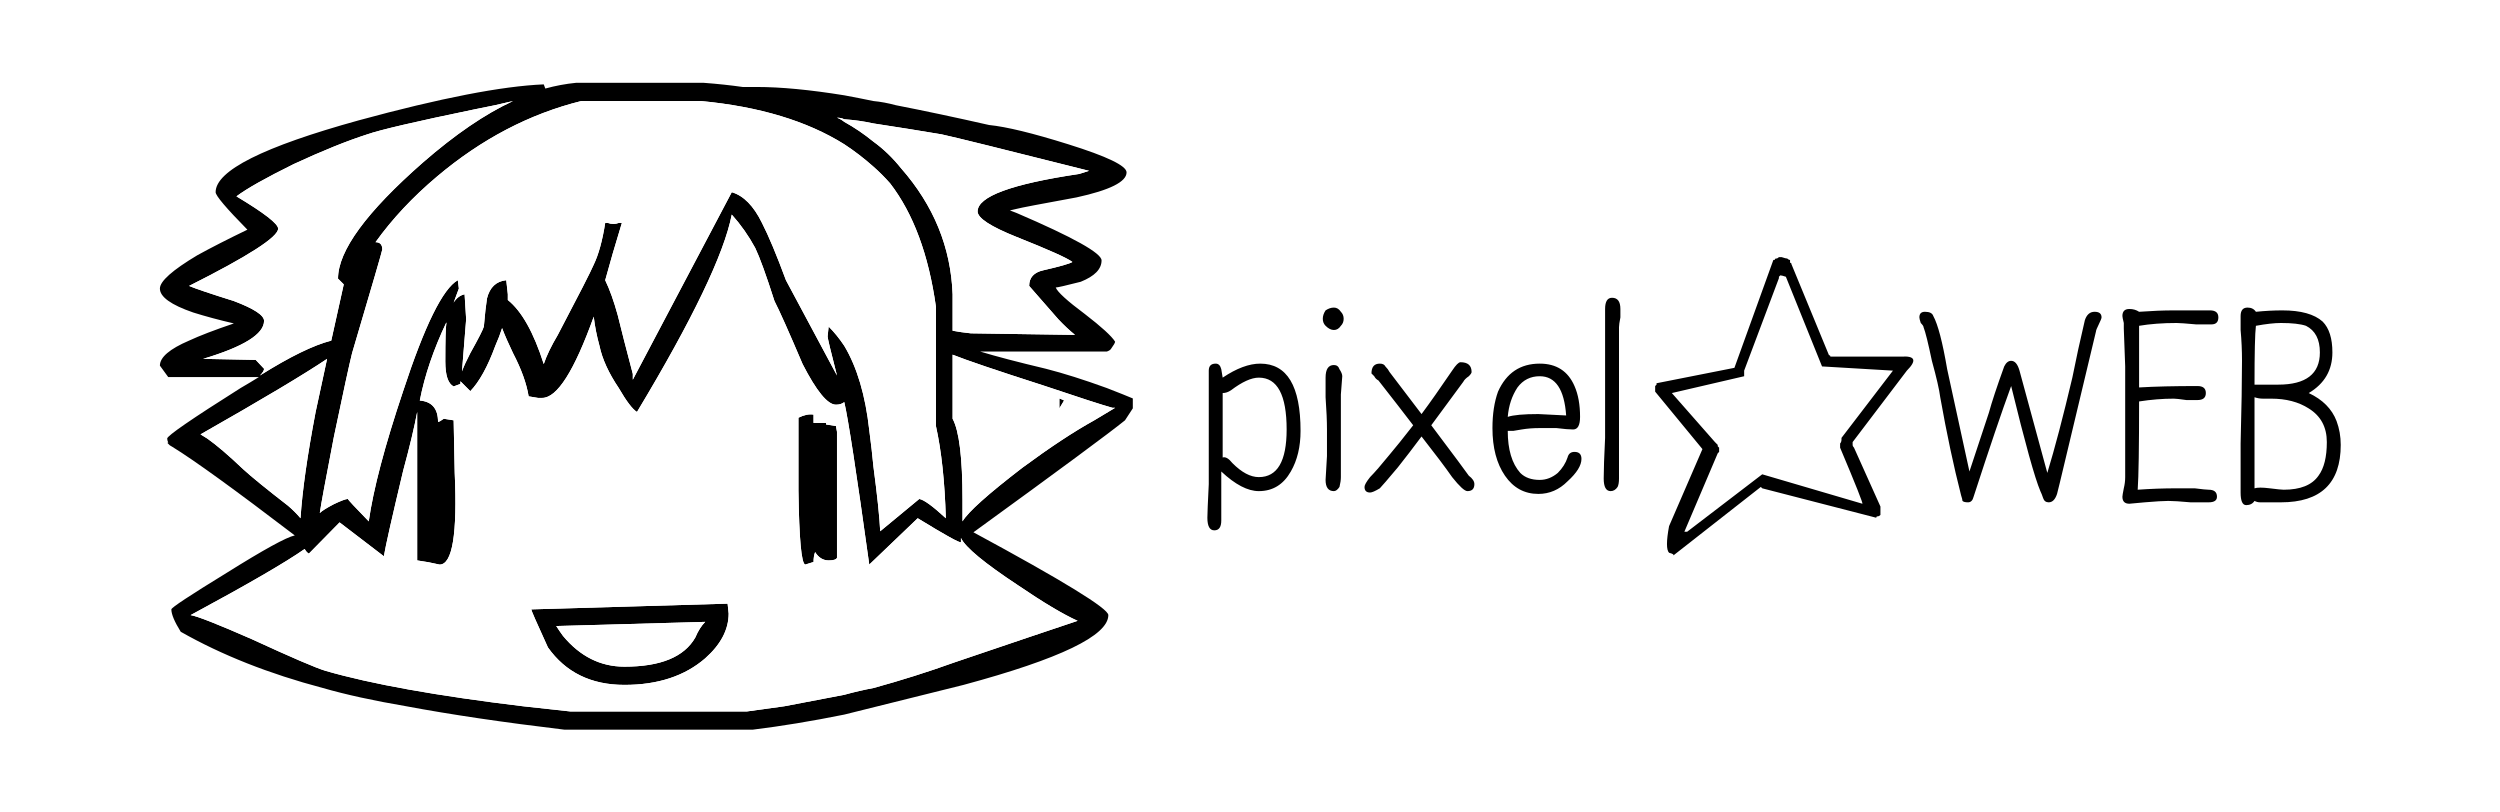 
<svg xmlns="http://www.w3.org/2000/svg" version="1.1" xmlns:xlink="http://www.w3.org/1999/xlink" preserveAspectRatio="none" x="0px" y="0px" width="240px" height="78px" viewBox="0 0 240 78">
<rect x="0" y="0" width="240" height="78" fill="#808080" stroke="none"/>
<defs>
<g id="Layer1_0_FILL">
<path fill="#FFFFFF" stroke="none" d="
M 240 78
L 240 0 0 0 0 78 240 78 Z"/>
</g>

<g id="Layer0_0_FILL">
<path fill="#000000" stroke="none" d="
M 101.55 18.95
Q 106.35 17.9 106.35 16.55 106.35 15.6 100.75 13.85 95.65 12.25 93.15 12 88.3 10.9 84.2 10.1 83.1 9.8 82.05 9.7 80.6 9.4 79.25 9.15 74.3 8.35 70.85 8.35
L 69.5 8.35
Q 67.75 8.1 65.75 7.95
L 53.5 7.95
Q 52 8.1 50.55 8.5
L 50.4 8.1
Q 44.4 8.35 32.65 11.55 18.9 15.35 18.9 18.45 18.9 18.95 21.95 22.05 19.15 23.4 17.15 24.5 13.55 26.65 13.55 27.7 13.55 28.9 16.75 30 18.5 30.55 20.65 31.05 17.85 32 16.35 32.7 13.55 33.9 13.55 35.1
L 14.35 36.2 23.05 36.2
Q 22.25 36.7 21.3 37.25 14.25 41.7 14.25 42.1 14.25 42.25 14.35 42.5
L 14.25 42.5 14.5 42.75 14.75 42.9
Q 17.85 44.8 26.5 51.4 25.3 51.65 19.95 55 14.65 58.25 14.65 58.5 14.65 59.2 15.55 60.65 21.45 64 29.2 66.05 32.5 67 37.2 67.8 43.6 69 52.4 70.05
L 70.45 70.05
Q 74.55 69.55 79.25 68.6
L 90.7 65.75
Q 104.6 62 104.6 59.05 104.6 58.1 91.65 51.1 104.05 42.1 106.2 40.35
L 106.95 39.2 106.95 38.25
Q 106.25 37.95 104.45 37.25 101.15 36.05 98.6 35.4 94.6 34.45 92.3 33.75
L 104.45 33.75
Q 104.75 33.65 104.85 33.5 105.25 32.95 105.25 32.8 104.75 32 102.35 30.15 99.8 28.25 99.55 27.6 99.8 27.6 101.95 27.05 103.95 26.25 103.95 25 103.95 23.95 95.8 20.45 95.4 20.3 95.15 20.2
L 95.8 20.05
Q 96.35 19.9 101.55 18.95
M 102.75 16.4
L 101.8 16.7
Q 92.05 18.15 92.05 20.3 92.05 21.25 95.8 22.75 100.45 24.6 101.15 25.15 100.75 25.4 98.35 25.95 97 26.25 97 27.45
L 99.8 30.65
Q 100.6 31.5 101.4 32.15
L 91.4 32
Q 90.45 31.9 89.65 31.75
L 89.65 28.25
Q 89.4 21.5 84.7 16.15 83.5 14.65 82.05 13.6 80.7 12.5 79.25 11.7 78.95 11.45 78.55 11.3 78.95 11.3 79.25 11.45 80.7 11.55 82.05 11.85 85.65 12.4 88.6 12.9 90.45 13.3 102.75 16.4
M 82.05 16
Q 82.85 16.7 83.65 17.6 87 21.95 88.05 29.45
L 88.05 40.9
Q 88.85 44.5 89 49.75 87.1 48 86.45 47.9
L 82.7 51
Q 82.6 48.95 82.05 44.8 81.9 43.2 81.65 41.3 81.1 36.3 79.25 33.2 78.55 32.15 77.75 31.35
L 77.65 32.3
Q 77.65 32.55 78.55 36.05
L 73.65 26.9
Q 72.3 23.25 71.35 21.4 70.15 18.95 68.45 18.45
L 58.95 36.45 58.95 35.9
Q 58 32.3 57.5 30.25 56.95 28.25 56.3 26.9 56.95 24.5 57.9 21.4
L 57.6 21.4
Q 57.35 21.5 57.1 21.5 56.8 21.5 56.55 21.4 56.4 21.4 56.3 21.4 55.9 23.95 55.2 25.4 54.8 26.35 51.75 32.15 50.8 33.75 50.4 34.95 48.95 30.4 46.95 28.8 46.95 28.5 46.95 28.25
L 46.8 26.9
Q 45.35 27.05 44.95 28.65 44.8 29.6 44.65 31.35 44.55 31.75 43.35 33.9 42.8 34.95 42.55 35.65
L 42.95 30.65 42.8 28.25
Q 42.15 28.4 41.75 29.05 42 28.4 42.25 27.7
L 42.15 26.9
Q 40 28.1 36.9 37.55 34.25 45.45 33.6 50.05 31.6 48 31.6 47.9 31.3 47.9 30.25 48.4 29.2 48.95 28.9 49.25 29.05 48.15 30.25 41.95 31.6 35.5 32 33.9 34.9 24.1 34.9 23.95 34.9 23.25 34.25 23.25 36.65 19.9 40.15 16.95 46.55 11.55 54 9.7
L 65.5 9.7
Q 73.9 10.5 79.25 13.85 80.7 14.8 82.05 16
M 90.6 48
Q 90.6 41.95 89.65 40.2
L 89.65 34.05
Q 91.65 34.85 98.35 37 103.55 38.75 105 39.15
L 105.25 39.15 103.25 40.35
Q 100.35 41.95 96.35 44.9 91.4 48.7 90.6 50.05
L 90.6 48
M 81.65 54.2
L 86.3 49.75
Q 90.3 52.2 90.45 52.05
L 90.45 51.65
Q 91.1 53 95.95 56.2 99.55 58.65 101.65 59.6 98.05 60.8 89.8 63.6 86.05 64.95 82.05 66.05 80.7 66.3 79.25 66.7 76.45 67.25 73.5 67.8 71.65 68.05 69.9 68.3
L 52.95 68.3
Q 50.55 68.05 48.4 67.8 36 66.3 29.45 64.4 28.1 64 22.35 61.35 17.45 59.2 16.5 59.05 24.75 54.6 27.45 52.7 27.6 53 27.85 53.15
L 30.8 50.15 35.05 53.4
Q 35.3 51.9 36.9 45.2 37.85 41.7 38.25 39.55
L 38.25 53.8
Q 39.35 53.95 40.4 54.2 42.25 54.2 41.85 45.35
L 41.75 40.35 40.8 40.2
Q 40.4 40.5 40.25 40.5 40.25 38.6 38.5 38.45 39.2 34.85 41.05 30.95
L 41.05 31.05
Q 40.95 31.6 40.95 34.7 40.95 36.7 41.75 37.1
L 42.4 36.85 42.4 36.6 43.35 37.55
Q 44.65 36.2 45.75 33.2 46.15 32.3 46.4 31.5 46.8 32.55 47.45 33.9 48.65 36.2 48.95 38.05
L 49.85 38.2 50.25 38.2
Q 52.4 38.2 55.2 30.4 55.35 31.75 55.75 33.2 56.15 35.1 57.6 37.25 58.7 39.15 59.35 39.55 67.35 26.25 68.45 20.6 69.75 22.05 70.7 23.8 71.35 25.15 72.55 28.9 73.25 30.25 75.25 34.95 77.25 38.85 78.45 38.85 78.95 38.85 79.25 38.6 79.8 40.9 81.65 54.2
M 43.75 10.5
Q 45.85 10.1 47.45 9.7 43.45 11.55 38.8 15.6 30.65 22.75 30.65 26.75
L 31.2 27.3 30 32.7
Q 27.45 33.35 23.15 36.05 23.55 35.65 23.55 35.4
L 22.75 34.55 17.7 34.45
Q 23.55 32.7 23.55 30.8 23.55 30 20.65 28.9 17.3 27.85 16.35 27.45 24.9 23.15 24.9 21.95 24.9 21.25 20.9 18.85 22.35 17.75 26.4 15.75 30.5 13.85 33.45 12.9 35.3 12.25 43.75 10.5
M 18.1 42.1
Q 17.7 41.85 17.45 41.7 26.25 36.7 29.6 34.45
L 28.5 39.55
Q 27.3 45.85 27.05 49.75 26.5 49.1 25.85 48.55 22.75 46.15 21.55 45.05 19.45 43.05 18.1 42.1
M 68.15 58.9
L 68.05 57.95
Q 67.9 57.95 49.2 58.5 49.2 58.65 50.8 62.15 53.35 65.75 58.15 65.75 62.95 65.75 65.9 63.2 68.15 61.2 68.15 58.9
M 65.9 59.7
Q 65.35 60.25 64.95 61.2 63.35 64 58.15 64 54.7 64 52.25 61.05 51.85 60.5 51.6 60.1
L 65.9 59.7
M 77.5 40.6
L 76.3 40.6 76.3 39.8
Q 75.65 39.7 74.85 40.1
L 74.85 47.1
Q 74.95 54.05 75.5 54.2
L 76.3 53.95
Q 76.3 53.4 76.45 53 76.95 53.8 77.75 53.8 78.45 53.8 78.55 53.55
L 78.55 41.45 78.45 40.9 77.5 40.75 77.5 40.6
M 100.35 38.45
Q 100.3 38.4 99.9 38.25
L 99.9 39.2 100.35 38.45 Z"/>

<path fill="#FFFFFF" stroke="none" d="
M 17.45 41.7
Q 17.7 41.85 18.1 42.1 19.45 43.05 21.55 45.05 22.75 46.15 25.85 48.55 26.5 49.1 27.05 49.75 27.3 45.85 28.5 39.55
L 29.6 34.45
Q 26.25 36.7 17.45 41.7
M 47.45 9.7
Q 45.85 10.1 43.75 10.5 35.3 12.25 33.45 12.9 30.5 13.85 26.4 15.75 22.35 17.75 20.9 18.85 24.9 21.25 24.9 21.95 24.9 23.15 16.35 27.45 17.3 27.85 20.65 28.9 23.55 30 23.55 30.8 23.55 32.7 17.7 34.45
L 22.75 34.55 23.55 35.4
Q 23.55 35.65 23.15 36.05 27.45 33.35 30 32.7
L 31.2 27.3 30.65 26.75
Q 30.65 22.75 38.8 15.6 43.45 11.55 47.45 9.7
M 86.3 49.75
L 81.65 54.2
Q 79.8 40.9 79.25 38.6 78.95 38.85 78.45 38.85 77.25 38.85 75.25 34.95 73.25 30.25 72.55 28.9 71.35 25.15 70.7 23.8 69.75 22.05 68.45 20.6 67.35 26.25 59.35 39.55 58.7 39.15 57.6 37.25 56.15 35.1 55.75 33.2 55.35 31.75 55.2 30.4 52.4 38.2 50.25 38.2
L 49.85 38.2 48.95 38.05
Q 48.65 36.2 47.45 33.9 46.8 32.55 46.4 31.5 46.15 32.3 45.75 33.2 44.65 36.2 43.35 37.55
L 42.4 36.6 42.4 36.85 41.75 37.1
Q 40.95 36.7 40.95 34.7 40.95 31.6 41.05 31.05
L 41.05 30.95
Q 39.2 34.85 38.5 38.45 40.25 38.6 40.25 40.5 40.4 40.5 40.8 40.2
L 41.75 40.35 41.85 45.35
Q 42.25 54.2 40.4 54.2 39.35 53.95 38.25 53.8
L 38.25 39.55
Q 37.85 41.7 36.9 45.2 35.3 51.9 35.05 53.4
L 30.8 50.15 27.85 53.15
Q 27.6 53 27.45 52.7 24.75 54.6 16.5 59.05 17.45 59.2 22.35 61.35 28.1 64 29.45 64.4 36 66.3 48.4 67.8 50.55 68.05 52.95 68.3
L 69.9 68.3
Q 71.65 68.05 73.5 67.8 76.45 67.25 79.25 66.7 80.7 66.3 82.05 66.05 86.05 64.95 89.8 63.6 98.05 60.8 101.65 59.6 99.55 58.65 95.95 56.2 91.1 53 90.45 51.65
L 90.45 52.05
Q 90.3 52.2 86.3 49.75
M 76.3 40.6
L 77.5 40.6 77.5 40.75 78.45 40.9 78.55 41.45 78.55 53.55
Q 78.45 53.8 77.75 53.8 76.95 53.8 76.45 53 76.3 53.4 76.3 53.95
L 75.5 54.2
Q 74.95 54.05 74.85 47.1
L 74.85 40.1
Q 75.65 39.7 76.3 39.8
L 76.3 40.6
M 68.05 57.95
L 68.15 58.9
Q 68.15 61.2 65.9 63.2 62.95 65.75 58.15 65.75 53.35 65.75 50.8 62.15 49.2 58.65 49.2 58.5 67.9 57.95 68.05 57.95
M 64.95 61.2
Q 65.35 60.25 65.9 59.7
L 51.6 60.1
Q 51.85 60.5 52.25 61.05 54.7 64 58.15 64 63.35 64 64.95 61.2
M 89.65 40.2
Q 90.6 41.95 90.6 48
L 90.6 50.05
Q 91.4 48.7 96.35 44.9 100.35 41.95 103.25 40.35
L 105.25 39.15 105 39.15
Q 103.55 38.75 98.35 37 91.65 34.85 89.65 34.05
L 89.65 40.2
M 99.9 38.25
Q 100.3 38.4 100.35 38.45
L 99.9 39.2 99.9 38.25
M 83.65 17.6
Q 82.85 16.7 82.05 16 80.7 14.8 79.25 13.85 73.9 10.5 65.5 9.7
L 54 9.7
Q 46.55 11.55 40.15 16.95 36.65 19.9 34.25 23.25 34.9 23.25 34.9 23.95 34.9 24.1 32 33.9 31.6 35.5 30.25 41.95 29.05 48.15 28.9 49.25 29.2 48.95 30.25 48.4 31.3 47.9 31.6 47.9 31.6 48 33.6 50.05 34.25 45.45 36.9 37.55 40 28.1 42.15 26.9
L 42.25 27.7
Q 42 28.4 41.75 29.05 42.15 28.4 42.8 28.25
L 42.95 30.65 42.55 35.65
Q 42.8 34.95 43.35 33.9 44.55 31.75 44.65 31.35 44.8 29.6 44.95 28.65 45.35 27.05 46.8 26.9
L 46.95 28.25
Q 46.95 28.5 46.95 28.8 48.95 30.4 50.4 34.95 50.8 33.75 51.75 32.15 54.8 26.35 55.2 25.4 55.9 23.95 56.3 21.4 56.4 21.4 56.55 21.4 56.8 21.5 57.1 21.5 57.35 21.5 57.6 21.4
L 57.9 21.4
Q 56.95 24.5 56.3 26.9 56.95 28.25 57.5 30.25 58 32.3 58.95 35.9
L 58.95 36.45 68.45 18.45
Q 70.15 18.95 71.35 21.4 72.3 23.25 73.65 26.9
L 78.55 36.05
Q 77.65 32.55 77.65 32.3
L 77.75 31.35
Q 78.55 32.15 79.25 33.2 81.1 36.3 81.65 41.3 81.9 43.2 82.05 44.8 82.6 48.95 82.7 51
L 86.45 47.9
Q 87.1 48 89 49.75 88.85 44.5 88.05 40.9
L 88.05 29.45
Q 87 21.95 83.65 17.6
M 101.8 16.7
L 102.75 16.4
Q 90.45 13.3 88.6 12.9 85.65 12.4 82.05 11.85 80.7 11.55 79.25 11.45 78.95 11.3 78.55 11.3 78.95 11.45 79.25 11.7 80.7 12.5 82.05 13.6 83.5 14.65 84.7 16.15 89.4 21.5 89.65 28.25
L 89.65 31.75
Q 90.45 31.9 91.4 32
L 101.4 32.15
Q 100.6 31.5 99.8 30.65
L 97 27.45
Q 97 26.25 98.35 25.95 100.75 25.4 101.15 25.15 100.45 24.6 95.8 22.75 92.05 21.25 92.05 20.3 92.05 18.15 101.8 16.7 Z"/>
</g>

<g id="Symbol_1_0_Layer0_0_FILL">
<path fill="#000000" stroke="none" d="
M 2.45 3.45
Q 2.45 3.5 2.45 3.7
L 2.45 6.05
Q 2.45 6.55 2.45 7.5 2.4 8.5 2.4 8.7 2.4 9.15 2.65 9.15 2.9 9.15 2.9 8.8
L 2.9 8.25
Q 2.9 7.55 2.9 7.05 3.65 7.75 4.25 7.75 5 7.75 5.4 7.05 5.75 6.45 5.75 5.6 5.75 3.2 4.3 3.2 3.7 3.2 2.95 3.7
L 2.9 3.4
Q 2.85 3.2 2.7 3.2 2.45 3.2 2.45 3.45
M 2.95 4.25
Q 3.1 4.25 3.25 4.15 3.85 3.7 4.25 3.7 5.25 3.7 5.25 5.55 5.25 7.25 4.25 7.25 3.8 7.25 3.3 6.75 3.1 6.5 2.95 6.55
L 2.95 4.25
M 7.2 5.6
Q 7.2 5 7.2 4.3
L 7.25 3.65
Q 7.25 3.55 7.15 3.4 7.1 3.25 6.95 3.25 6.65 3.25 6.65 3.7
L 6.65 4.4
Q 6.7 5.1 6.7 5.55 6.7 5.75 6.7 6.5 6.65 7.3 6.65 7.35 6.65 7.75 6.95 7.75 7.05 7.75 7.15 7.6 7.2 7.4 7.2 7.25 7.2 6.05 7.2 5.6
M 7.2 1.85
Q 7.3 1.75 7.3 1.6 7.3 1.45 7.2 1.35 7.1 1.2 6.95 1.2 6.8 1.2 6.65 1.3 6.55 1.45 6.55 1.6 6.55 1.75 6.65 1.85 6.8 2 6.95 2 7.1 2 7.2 1.85
M 10.45 5.4
L 11.6 3.85
Q 11.65 3.75 11.8 3.65 11.9 3.55 11.9 3.5 11.9 3.15 11.5 3.15 11.4 3.15 11.2 3.45 10.55 4.4 10.1 5
L 8.95 3.5
Q 8.9 3.4 8.8 3.3 8.75 3.2 8.6 3.2 8.3 3.2 8.3 3.55
L 8.4 3.65
Q 8.45 3.75 8.55 3.8 9.3 4.75 9.8 5.4 9.25 6.1 8.95 6.45 8.5 7 8.25 7.25 8.05 7.5 8.05 7.6 8.05 7.8 8.25 7.8 8.35 7.8 8.6 7.65 8.7 7.55 9.25 6.9 9.65 6.4 10.1 5.8 10.85 6.75 11.2 7.25 11.6 7.75 11.75 7.75 12 7.75 12 7.5 12 7.35 11.8 7.2 11.7 7.05 10.45 5.4
M 15.55 5.55
Q 15.8 5.55 15.8 5.1 15.8 4.45 15.6 4 15.25 3.2 14.35 3.2 13.3 3.2 12.85 4.2 12.65 4.75 12.65 5.5 12.65 6.55 13.1 7.2 13.55 7.85 14.3 7.85 14.9 7.85 15.35 7.4 15.85 6.95 15.85 6.6 15.85 6.35 15.6 6.35 15.4 6.35 15.35 6.55 15.25 6.85 15 7.1 14.7 7.35 14.35 7.35 13.9 7.35 13.65 7.1 13.2 6.6 13.2 5.6 13.3 5.6 13.4 5.6
L 13.7 5.55
Q 14 5.5 14.35 5.5 14.6 5.5 14.95 5.5 15.35 5.55 15.55 5.55
M 13.2 5.1
Q 13.25 4.5 13.55 4.05 13.85 3.65 14.35 3.65 15.2 3.65 15.3 5.05 14.4 5 14.3 5 13.5 5 13.2 5.1
M 17.25 1.55
Q 17.25 1.3 17.25 1.25 17.25 0.85 16.95 0.85 16.7 0.85 16.7 1.25 16.7 1.35 16.7 1.6 16.7 1.9 16.7 1.95
L 16.7 4.4
Q 16.7 4.9 16.7 5.85 16.65 6.85 16.65 7.3 16.65 7.75 16.9 7.75 17.05 7.75 17.15 7.6 17.2 7.5 17.2 7.3
L 17.2 3.9
Q 17.2 3.8 17.2 2.85
L 17.2 1.9
Q 17.2 1.8 17.25 1.55
M 34.55 1.55
Q 34.55 1.35 34.3 1.35 34.05 1.35 33.95 1.65 33.7 2.7 33.5 3.7 33 5.8 32.6 7.1 32 4.9 31.6 3.45 31.5 3.1 31.3 3.1 31.15 3.1 31.05 3.3 30.65 4.4 30.5 4.95 30.05 6.3 29.8 7.05
L 29 3.4
Q 28.75 1.95 28.5 1.5 28.45 1.35 28.2 1.35 28 1.35 28 1.55 28 1.6 28.05 1.75 28.15 1.85 28.15 1.9 28.25 2.15 28.45 3.1 28.7 4 28.75 4.4 29.1 6.35 29.5 7.9 29.55 8.05 29.55 8.1 29.6 8.15 29.75 8.15 29.9 8.15 29.95 7.95 30.8 5.35 31.3 4 32.05 7.05 32.35 7.75 32.4 7.85 32.45 8 32.5 8.15 32.65 8.15 32.85 8.15 32.95 7.85 33 7.65 33.05 7.45 33.75 4.55 34.35 2.05 34.35 2 34.45 1.8 34.55 1.6 34.55 1.55
M 38.75 1.55
Q 38.75 1.3 38.45 1.3 37.4 1.3 37.15 1.3 36.6 1.3 35.9 1.35 35.75 1.25 35.55 1.25 35.3 1.25 35.3 1.5 35.3 1.55 35.35 1.75 35.35 1.9 35.35 1.95 35.35 2 35.4 3.3 35.4 4.55 35.4 4.75 35.4 4.9 35.4 6 35.4 7.15 35.4 7.25 35.4 7.45 35.35 7.65 35.3 7.9 35.3 7.95 35.3 8.2 35.55 8.2
L 36.1 8.15
Q 36.7 8.1 36.95 8.1 37.2 8.1 37.75 8.15 38.25 8.15 38.4 8.15 38.7 8.15 38.7 7.95 38.7 7.7 38.4 7.7 38.3 7.7 37.9 7.65 37.55 7.65 37.25 7.65 36.55 7.65 35.85 7.7 35.9 7 35.9 4.55 36.55 4.45 37.15 4.45 37.25 4.45 37.6 4.5 37.95 4.5 38 4.5 38.3 4.5 38.3 4.25 38.3 4 38 4 36.75 4 35.9 4.05
L 35.9 1.85
Q 36.5 1.75 37.25 1.75 37.4 1.75 37.95 1.8 38.45 1.8 38.5 1.8 38.75 1.8 38.75 1.55
M 42.85 2.8
Q 42.85 2.05 42.5 1.7 42.05 1.3 41.05 1.3 40.6 1.3 40.1 1.35 40 1.2 39.8 1.2 39.55 1.2 39.55 1.5
L 39.55 2
Q 39.6 2.55 39.6 3.1 39.6 4.15 39.55 6.05
L 39.55 7.8
Q 39.55 8.25 39.75 8.25 39.95 8.25 40.05 8.1 40.15 8.15 40.25 8.15
L 41 8.15
Q 43.15 8.15 43.15 6.1 43.15 5.65 43 5.25 42.75 4.6 42 4.25 42.85 3.75 42.85 2.8
M 41 1.75
Q 41.6 1.75 41.9 1.85 42.4 2.1 42.4 2.8 42.4 3.95 40.9 3.95
L 40.05 3.95
Q 40.05 2.25 40.1 1.85 40.65 1.75 41 1.75
M 40.65 4.45
Q 41.45 4.45 42 4.8 42.65 5.2 42.65 6 42.65 6.8 42.35 7.2 42 7.7 41.1 7.7 41 7.7 40.6 7.65 40.2 7.6 40.05 7.65
L 40.05 4.4
Q 40.2 4.45 40.35 4.45
L 40.65 4.45
M 23.4 -0.35
Q 23.4 -0.4 23.35 -0.4 23.35 -0.45 23.35 -0.5 23.3 -0.5 23.25 -0.55 23.2 -0.55 23.05 -0.6 23 -0.6 22.95 -0.6 22.9 -0.55 22.85 -0.55 22.8 -0.55 22.8 -0.5
L 22.75 -0.5 21.35 3.35 18.55 3.9 18.55 3.95 18.5 4
Q 18.5 4.05 18.5 4.1
L 18.5 4.2 20.2 6.25 19 9
Q 18.85 9.8 19 9.95 19.2 10 19.15 10.05
L 22.3 7.6 22.35 7.65 26.45 8.7
Q 26.45 8.65 26.5 8.65 26.55 8.65 26.6 8.6
L 26.6 8.55
Q 26.6 8.5 26.6 8.45 26.6 8.4 26.6 8.35
L 26.6 8.3 25.65 6.2
Q 25.6 6.15 25.6 6.1
L 25.6 6 27.55 3.45
Q 28.1 2.9 27.35 2.95
L 24.8 2.95
Q 24.8 2.9 24.75 2.9
L 23.4 -0.35
M 22.95 0.1
L 23 0.05
Q 23.05 0.05 23.2 0.1
L 24.5 3.3
Q 24.55 3.3 27.05 3.45
L 25.2 5.85 25.2 5.9
Q 25.2 6 25.15 6.05 25.15 6.1 25.15 6.2 26 8.2 25.95 8.2
L 22.35 7.15 19.65 9.2
Q 19.6 9.2 19.55 9.2
L 20.75 6.4 20.8 6.35
Q 20.8 6.3 20.8 6.25
L 20.8 6.2 20.75 6.15 20.75 6.1
Q 20.7 6.05 20.65 6
L 19.1 4.25 21.7 3.65 21.7 3.45 22.95 0.15 22.95 0.1 Z"/>
</g>
</defs>

<g transform="matrix( 1, 0, 0, 1, 0,0) ">
<use xlink:href="#Layer1_0_FILL"/>
</g>

<g transform="matrix( 1, 0, 0, 1, 1.8,0) ">
<use xlink:href="#Layer0_0_FILL"/>
</g>

<g transform="matrix( 2.67, 0, 0, 2.69, 109.5,26.3) ">
<g transform="matrix( 1, 0, 0, 1, 0,0) ">
<use xlink:href="#Symbol_1_0_Layer0_0_FILL"/>
</g>
</g>
</svg>
